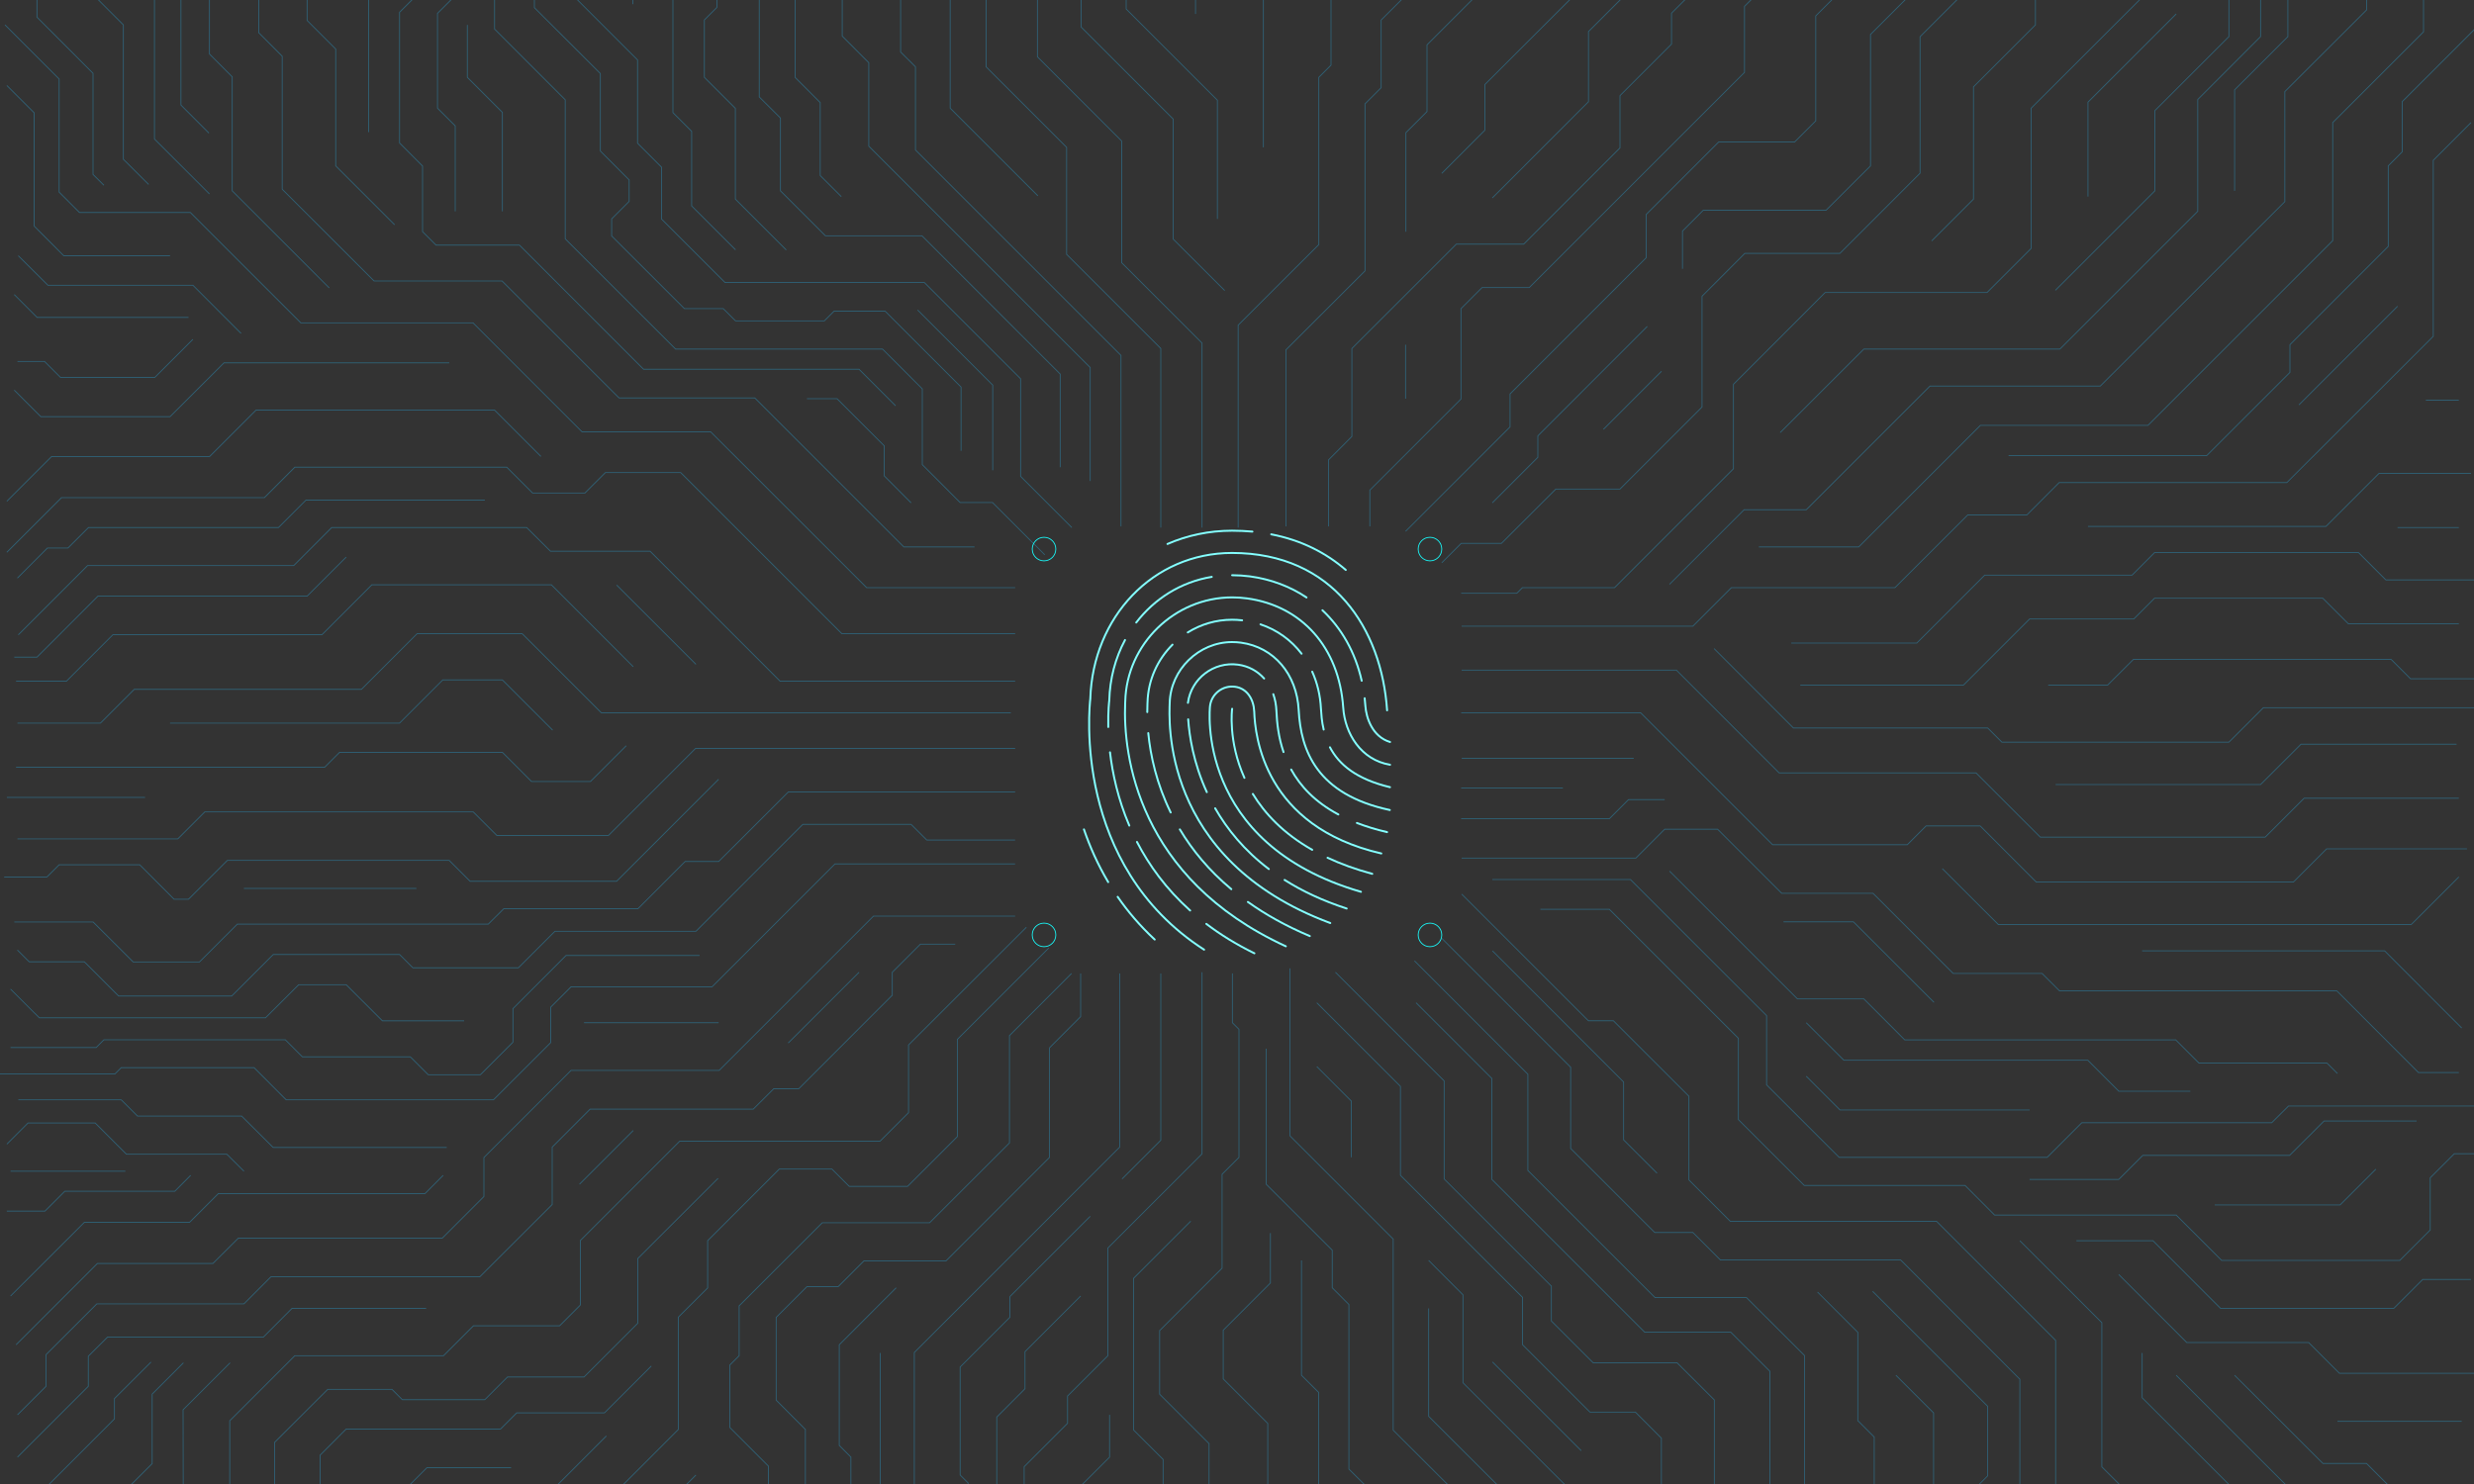 <?xml version="1.0" encoding="utf-8"?>
<!-- Generator: Adobe Illustrator 23.1.0, SVG Export Plug-In . SVG Version: 6.00 Build 0)  -->
<svg version="1.1" id="Layer_1" xmlns="http://www.w3.org/2000/svg" xmlns:xlink="http://www.w3.org/1999/xlink" x="0px" y="0px"
	 viewBox="0 0 3000 1800" style="enable-background:new 0 0 3000 1800;" xml:space="preserve">
<rect x="0" y="0" width="3000" height="1800" fill="#333333" stroke="none"/>
<style type="text/css">
	.st0{opacity:0.4;}
	.st1{fill:none;stroke:#29ABE2;stroke-miterlimit:10;}
	.st2{fill:none;stroke:#18FFFF;stroke-linecap:round;stroke-linejoin:round;stroke-miterlimit:10;}
	.st3{fill:none;stroke:#84FFFF;stroke-width:2.379;stroke-linecap:round;stroke-linejoin:round;stroke-miterlimit:10;}
</style>
<g class="st0">
	<polyline class="st1" points="1407.6,639.9 1407.6,422.7 1359.3,374.4 1293.4,308.5 1293.4,178.7 1195.7,81 1195.7,-2.9 
		1207.4,-14.6 1207.4,-77.9 	"/>
	<polyline class="st1" points="1457.6,639.9 1457.6,416.1 1360.1,318.6 1360.1,171 1258,68.9 1258,-89.9 	"/>
	<polyline class="st1" points="1501.4,639.9 1501.4,394.4 1599.2,296.7 1599.2,93.8 1614,79 1614,-32.5 1661,-79.5 	"/>
	<polyline class="st1" points="1559.3,638.5 1559.3,424.4 1655.2,328.6 1655.2,126 1674.8,106.4 1674.8,24.3 1782.8,-83.7 	"/>
	<polyline class="st1" points="2132.8,-89.9 2026.9,16 2026.9,53.5 1964.4,116 1964.4,179.4 1847.7,296.1 1766,296.1 1639.3,422.7 
		1639.3,529.4 1611,557.8 1611,638.5 	"/>
	<polyline class="st1" points="1704.4,644.5 1831.1,517.8 1831.1,477.8 1996.1,312.7 1996.1,260.2 2084,172.3 2176.1,172.3 
		2201.8,146.6 2201.8,19.3 2299,-77.9 	"/>
	<polyline class="st1" points="1299.7,639.9 1237.6,577.8 1237.6,459.4 1120.9,342.7 879.2,342.7 802.1,265.6 802.1,202.7 
		773.1,173.7 773.1,72.7 676.9,-23.5 676.9,-85.8 	"/>
	<polyline class="st1" points="1231,826.2 945.9,826.2 788.3,668.6 667.5,668.6 638.7,639.9 402.2,639.9 356.2,686 106.2,686 
		22.2,770 	"/>
	<polyline class="st1" points="1225.7,864.5 729.1,864.5 633.3,768.7 505.7,768.7 438.3,836.1 162.8,836.1 121.8,877.1 21.2,877.1 	
		"/>
	<polyline class="st1" points="1231,907.9 843.3,907.9 737.9,1013.3 602.4,1013.3 573.9,984.8 248.3,984.8 215.6,1017.5 
		21.2,1017.5 	"/>
	<polyline class="st1" points="1661.1,638.5 1661.1,594.5 1771.6,484 1771.6,374.4 1797.2,348.8 1854.4,348.8 2115.4,87.8 
		2115.4,7.7 2208.9,-85.8 	"/>
	<polyline class="st1" points="1359.3,638.5 1359.3,431.1 1110.1,181.9 1110.1,81 1092.1,63.1 1092.1,-89.9 	"/>
	<polyline class="st1" points="1231,768.7 1020.9,768.7 825.4,573.2 734.1,573.2 709.3,598 645.8,598 614.5,566.7 357.5,566.7 
		320.6,603.6 74.6,603.6 8.3,669.9 	"/>
	<polyline class="st1" points="1231,712.8 1050.9,712.8 861.8,523.8 705.8,523.8 573.6,391.6 527.4,391.6 364.8,391.6 323.4,350.3 
		230.8,257.7 96.3,257.7 71.7,233 71.7,95.8 6.1,30.2 	"/>
	<polyline class="st1" points="1231,960.6 955.9,960.6 871.5,1044.9 830.8,1044.9 773.5,1102.3 610.8,1102.3 592.1,1120.9 
		287.8,1120.9 241.9,1166.8 161.5,1166.8 112.9,1118.3 17.3,1118.3 	"/>
	<polyline class="st1" points="1230.9,1047.9 1012.5,1047.9 863.5,1196.9 692.5,1196.9 667.8,1221.6 667.8,1264.6 598.4,1334 
		533.1,1334 347,1334 308.1,1295 147,1295 139.4,1302.6 -8.2,1302.6 	"/>
	<polyline class="st1" points="1244.6,1124.7 1101.7,1267.5 1101.7,1349.6 1067.1,1384.2 824.2,1384.2 703.7,1504.7 703.7,1583 
		678.6,1608.1 574.1,1608.1 537.8,1644.4 357.5,1644.4 278.6,1723.3 278.6,1825.9 247,1857.5 247,1906.9 	"/>
	<polyline class="st1" points="1299.4,1180.7 1224.1,1256.1 1224.1,1386.3 1127.3,1483.1 997.1,1483.1 896.3,1583.9 896.3,1644.4 
		884.9,1655.8 884.9,1731.4 931.8,1778.3 931.8,1895.7 	"/>
	<polyline class="st1" points="1457.6,1179.3 1457.6,1399.6 1343.4,1513.8 1343.4,1644.4 1294.5,1693.3 1294.5,1726.4 1241.9,1779 
		1241.9,1899.6 	"/>
	<polyline class="st1" points="1564.3,1174.6 1564.3,1377.8 1689.4,1502.9 1689.4,1734.7 1760.3,1805.5 1760.3,1844.8 
		1788.7,1873.2 1788.7,1899.6 	"/>
	<polyline class="st1" points="1619.4,1179.3 1751.2,1311.1 1751.2,1430 1881.2,1560 1881.2,1602.3 1931.9,1653 2033.7,1653 
		2078.8,1698 2078.8,1806.2 2172.1,1899.6 	"/>
	<polyline class="st1" points="1715.2,1165.4 1852.7,1303 1852.7,1419.7 2006.9,1573.9 2117.8,1573.9 2188.1,1644.1 2188.1,1806.4 
		2273.9,1892.3 	"/>
	<polyline class="st1" points="1748.3,1138.1 1904.6,1294.5 1904.6,1393 2006.5,1494.9 2052.8,1494.9 2086.2,1528.3 2304.8,1528.3 
		2449.3,1672.9 2449.3,1818.7 2429.7,1838.4 2429.7,1906.9 	"/>
	<polyline class="st1" points="1772.5,1084.5 1926.1,1238.1 1956.4,1238.1 2048,1329.7 2048,1431.2 2098.1,1481.3 2348.2,1481.3 
		2492.7,1625.8 2492.7,1838.4 2477.5,1853.6 2477.5,1906.9 	"/>
	<polyline class="st1" points="1772.4,1040.8 1983.7,1040.8 2018.6,1005.8 2082.8,1005.8 2160.5,1083.5 2271.2,1083.5 
		2368.4,1180.7 2476.2,1180.7 2497.4,1201.9 2833.7,1201.9 2932.6,1300.9 2981.6,1300.9 	"/>
	<polyline class="st1" points="1771.9,864.5 1989.4,864.5 2149.5,1024.6 2312.8,1024.6 2335.6,1001.8 2401.2,1001.8 2469.2,1069.9 
		2781,1069.9 2821.3,1029.6 2991.5,1029.6 	"/>
	<polyline class="st1" points="1772.4,759.5 2052.8,759.5 2099.5,712.8 2297.8,712.8 2386.2,624.5 2457.9,624.5 2497,585.3 
		2773.1,585.3 2950.6,407.9 2950.6,194.5 2996.3,148.7 	"/>
	<polyline class="st1" points="1748.3,682.6 1771.8,659.1 1820.6,659.1 1886.6,593.2 1964.4,593.2 2063.9,493.7 2063.9,359.3 
		2115.8,307.3 2231.1,307.3 2328.3,210.1 2328.3,44.5 2461.1,-88.4 	"/>
	<polyline class="st1" points="1771.8,719.6 1839.3,719.6 1846.1,712.8 1957.8,712.8 2102,568.6 2102,466.1 2213.2,354.8 
		2409.5,354.8 2462.9,301.4 2462.9,131.3 2594.4,-0.1 2594.4,-100.2 	"/>
	<polyline class="st1" points="1867.9,1102.9 1951.5,1102.9 2108,1259.4 2108,1358 2187.9,1437.9 2382.9,1437.9 2418.7,1473.8 
		2638.9,1473.8 2694,1528.8 2910,1528.8 2946.9,1491.9 2946.9,1428.6 2976.1,1399.4 3003.4,1399.4 	"/>
	<polyline class="st1" points="1407.6,1180.7 1407.6,1383 1360.6,1430 	"/>
	<polyline class="st1" points="1357.8,1180.7 1357.8,1391.3 1108.7,1640.5 1108.7,1836.4 1090.4,1854.7 1090.4,1899.6 	"/>
	<polyline class="st1" points="1230.9,1111.2 1059.2,1111.2 872.1,1298.3 692.5,1298.3 586.8,1404 586.8,1451.3 536.4,1501.7 
		289.1,1501.7 258.2,1532.5 118.1,1532.5 19.5,1631.1 	"/>
	<polyline class="st1" points="1266.9,672.9 1203.5,609.5 1164.2,609.5 1118.4,563.6 1118.4,471.7 1070.2,423.4 819.2,423.4 
		685.4,289.7 685.4,121 599.7,35.2 599.7,-8.1 617.6,-26 617.6,-79.5 	"/>
	<polyline class="st1" points="1310.9,-89.9 1310.9,32.7 1422.6,144.4 1422.6,290 1485.1,352.4 	"/>
	<polyline class="st1" points="1772.4,812.8 2032.8,812.8 2157.4,937.5 2396.2,937.5 2474.1,1015.4 2746.8,1015.4 2794,968.2 
		2981.6,968.2 	"/>
	<polyline class="st1" points="1365.6,-77.9 1365.6,10.9 1476.2,121.5 1476.2,265.5 	"/>
	<polyline class="st1" points="1181.7,663.4 1096,663.4 915.3,482.7 750.7,482.7 623.5,355.5 608.8,340.8 453.6,340.8 342.2,229.5 
		342.2,68.2 313.7,39.6 313.7,-53.8 346.6,-86.7 	"/>
	<polyline class="st1" points="978.5,483.6 1015,483.6 1072.3,540.8 1072.3,577.3 1104.8,609.9 	"/>
	<polyline class="st1" points="1152.2,-79.5 1152.2,131.2 1258.5,237.5 	"/>
	<polyline class="st1" points="1546.4,-89.9 1546.4,-14.7 1532,-0.3 1532,178.7 	"/>
	<line class="st1" x1="1449.7" y1="-77.9" x2="1449.7" y2="16.9"/>
	<polyline class="st1" points="1704.8,281 1704.8,160.9 1730.4,135.3 1730.4,54.4 1814.3,-29.5 1871.9,-29.5 1918.1,-75.7 	"/>
	<polyline class="st1" points="2048.2,-83.7 1926.2,38.3 1926.2,123.4 1809.6,240.1 	"/>
	<polyline class="st1" points="1748.3,210.3 1800.5,158 1800.5,102.6 1985,-81.8 	"/>
	<polyline class="st1" points="1322,583.4 1322,445.8 1053.5,177.3 1053.5,76.1 1021.3,43.8 1021.3,-83.7 	"/>
	<polyline class="st1" points="1285.6,566.7 1285.6,453.7 1118,286 1000.9,286 946.4,231.5 946.4,143.2 920.7,117.6 920.7,-2.9 
		892.4,-31.2 892.4,-83.7 	"/>
	<polyline class="st1" points="964.1,-83.7 964.1,93.8 994.6,124.4 994.6,212.9 1020.2,238.5 	"/>
	<polyline class="st1" points="844.3,-79.5 844.3,-30.5 816,-2.2 816,136.6 838.7,159.3 838.7,249.8 891.9,303 	"/>
	<polyline class="st1" points="797,-88.4 797,-59.5 767.4,-29.8 767.4,5 	"/>
	<line class="st1" x1="724.6" y1="-83.7" x2="724.6" y2="-23.9"/>
	<polyline class="st1" points="869.3,-79.5 869.3,9 854.1,24.2 854.1,93.8 891.7,131.4 891.7,241.5 953.4,303.2 	"/>
	<polyline class="st1" points="523.3,-89.9 523.3,-23.9 484.5,14.9 484.5,173.4 512.4,201.4 512.4,281 528.7,297.3 629.9,297.3 
		780.4,447.9 1041.7,447.9 1086,492.2 	"/>
	<polyline class="st1" points="1112.7,376 1203.8,467.1 1203.8,570.4 	"/>
	<polyline class="st1" points="558.8,-77.9 558.8,-12.1 530.5,16.2 530.5,131.2 552,152.7 552,256.3 	"/>
	<polyline class="st1" points="566.7,30.2 566.7,93.8 609.2,136.3 609.2,256.3 	"/>
	<polyline class="st1" points="1165.4,546.8 1165.4,469.5 1073.3,377.4 1011.4,377.4 999.6,389.2 891.9,389.2 877,374.3 
		829.9,374.3 741.7,286.2 741.7,265.5 762.9,244.3 762.9,218.2 728,183.2 728,89.2 648,9.3 648,-83.7 	"/>
	<polyline class="st1" points="8.3,103.7 41.5,136.9 41.5,274.3 77.3,310.2 206.2,310.2 	"/>
	<polyline class="st1" points="655.9,553.6 599.7,497.4 310.5,497.4 254.2,553.7 62.6,553.7 8.3,608 	"/>
	<polyline class="st1" points="19.5,826.2 80.6,826.2 136.9,769.9 390.4,769.9 450.9,709.3 668.6,709.3 767.9,808.7 	"/>
	<line class="st1" x1="747.7" y1="709.6" x2="843.9" y2="805.8"/>
	<polyline class="st1" points="587.9,606.6 371,606.6 337.7,639.9 107.3,639.9 82.4,664.7 57.5,664.7 21.1,701.2 	"/>
	<polyline class="st1" points="19.5,930.6 393.7,930.6 411.8,912.5 609.2,912.5 644.5,947.9 716,947.9 759.4,904.5 	"/>
	<polyline class="st1" points="206.2,877.1 484.5,877.1 536.9,824.7 587.9,824.7 609.2,824.7 670.1,885.6 	"/>
	<polyline class="st1" points="17.3,473.2 49.5,505.4 206.2,505.4 271.6,440.1 544.7,440.1 	"/>
	<polyline class="st1" points="416.7,-83.7 372.4,-39.4 372.4,24.8 407.1,59.5 407.1,201.2 478.5,272.6 	"/>
	<line class="st1" x1="447" y1="-83.7" x2="447" y2="160.3"/>
	<polyline class="st1" points="254,-83.7 254,65.5 281.6,93.2 281.6,231.5 399.2,349.2 	"/>
	<polyline class="st1" points="254,235.3 187.3,168.6 187.3,-6.8 158.3,-35.9 158.3,-79.5 	"/>
	<polyline class="st1" points="219.4,-85.8 219.4,127.4 253.3,161.4 	"/>
	<polyline class="st1" points="82.5,-89.9 44.8,-52.1 44.8,20.8 112.8,88.9 112.8,211.6 126,224.7 	"/>
	<polyline class="st1" points="180.2,223.7 149.6,193.2 149.6,30.2 99.6,-19.9 99.6,-89.9 	"/>
	<polyline class="st1" points="22.2,310.2 58.1,346 233.9,346 292.3,404.4 	"/>
	<polyline class="st1" points="233.9,411.6 187.8,457.7 73.3,457.7 54,438.4 21.2,438.4 	"/>
	<polyline class="st1" points="17.3,357.3 45,385 228.6,385 	"/>
	<polyline class="st1" points="17.3,797.1 44.8,797.1 118.7,723.1 372.4,723.1 419.8,675.7 	"/>
	<polyline class="st1" points="5.1,1063.7 56.9,1063.7 71.7,1048.9 169.4,1048.9 211.1,1090.7 228.6,1090.7 275.7,1043.6 
		544.7,1043.6 570,1068.9 747.7,1068.9 871.4,945.2 	"/>
	<polyline class="st1" points="21.1,1152.3 35.4,1166.6 102.3,1166.6 143.8,1208.1 281,1208.1 331.4,1157.7 484.5,1157.7 
		500.7,1173.9 628.6,1173.9 672.9,1129.6 843.9,1129.6 973.5,999.9 1104.8,999.9 1123.8,1018.9 1230.9,1018.9 	"/>
	<polyline class="st1" points="848.3,1158.9 686.4,1158.9 622,1223.4 622,1264.1 582.5,1303.6 519.3,1303.6 497.6,1281.9 
		366.7,1281.9 346,1261.2 126,1261.2 116.6,1270.6 12.8,1270.6 	"/>
	<polyline class="st1" points="12.8,1199.7 40.4,1227.3 47.7,1234.5 322,1234.5 362.2,1194.4 419.8,1194.4 463.7,1238.2 
		562.8,1238.2 	"/>
	<polyline class="st1" points="22.2,1334 147,1334 166.7,1353.7 293,1353.7 331.2,1391.8 541.7,1391.8 	"/>
	<polyline class="st1" points="12.8,1572 102.3,1482.6 229.9,1482.6 264.8,1447.7 515.4,1447.7 537.4,1425.6 	"/>
	<polyline class="st1" points="8.3,1387.8 34,1362.1 115.4,1362.1 153.3,1400 275.1,1400 295.8,1420.6 	"/>
	<polyline class="st1" points="231.2,1425.6 212,1444.9 78.6,1444.9 54.5,1469 8.3,1469 	"/>
	<line class="st1" x1="12.8" y1="1420.6" x2="152" y2="1420.6"/>
	<line class="st1" x1="8.3" y1="967.2" x2="175.9" y2="967.2"/>
	<polyline class="st1" points="21.2,1716.1 55.8,1681.5 55.8,1643.1 117.4,1581.5 295.8,1581.5 328.5,1548.7 581.8,1548.7 
		669.6,1461 669.6,1391.4 715.6,1345.3 913.4,1345.3 938.3,1320.5 968.7,1320.5 1082,1207.1 1082,1179.3 1116.1,1145.2 
		1158.3,1145.2 	"/>
	<line class="st1" x1="1041.7" y1="1179.3" x2="955.8" y2="1265.1"/>
	<line class="st1" x1="708.2" y1="1240.5" x2="871.4" y2="1240.5"/>
	<line class="st1" x1="767.9" y1="1371.2" x2="702.7" y2="1436.4"/>
	<polyline class="st1" points="21.2,1767.4 107.1,1681.5 107.1,1645 130.4,1621.8 319.4,1621.8 354.1,1587 516.7,1587 	"/>
	<polyline class="st1" points="279,1653 222,1710 222.2,1812.8 193.8,1841.2 193.8,1906.9 	"/>
	<polyline class="st1" points="8.3,1801 58.9,1801 138.8,1721 138.8,1696.4 183.1,1652.1 	"/>
	<polyline class="st1" points="222.4,1653 184.5,1691 184.5,1775.3 118.6,1841.2 70.7,1841.2 14.8,1897.1 	"/>
	<polyline class="st1" points="282,1906.9 332.9,1856 332.9,1749.6 397.4,1685.2 475.3,1685.2 487.8,1697.7 587.9,1697.7 
		615.4,1670.2 708.2,1670.2 773.3,1605.1 773.3,1526.6 870.7,1429.3 	"/>
	<polyline class="st1" points="1271.8,1149.8 1160.9,1260.7 1160.9,1378.6 1100.5,1439 1029.8,1439 1008.8,1418 945,1418 
		858.1,1504.9 858.1,1562.2 822.6,1597.6 822.6,1733.8 726.9,1829.6 726.9,1935.2 	"/>
	<polyline class="st1" points="789.8,1656.9 733,1713.7 626.6,1713.7 607,1733.3 419.8,1733.3 388.1,1765.1 388.1,1801 
		434.8,1847.7 434.8,1906.9 	"/>
	<polyline class="st1" points="393.7,1906.9 393.7,1856.2 367.4,1829.9 	"/>
	<line class="st1" x1="295.8" y1="1077.6" x2="504.9" y2="1077.6"/>
	<polyline class="st1" points="735.3,1741.7 675.3,1801.8 675.3,1895.7 	"/>
	<polyline class="st1" points="479.2,1895.7 479.2,1818.7 517.7,1780.2 619.7,1780.2 	"/>
	<polyline class="st1" points="521,1973.5 521,1856.5 562.4,1815.1 	"/>
	<line class="st1" x1="613.8" y1="1917.4" x2="613.8" y2="1815.1"/>
	<polyline class="st1" points="843.9,1789.1 787.1,1845.9 787.1,1906.9 	"/>
	<line class="st1" x1="870.7" y1="1829.9" x2="870.7" y2="1917.4"/>
	<polyline class="st1" points="1310.4,1180.7 1310.4,1233.1 1272.7,1270.9 1272.7,1403.8 1147.1,1529.4 1047.6,1529.4 
		1016.4,1560.6 978.5,1560.6 941.2,1597.9 941.2,1698.3 976.6,1733.8 976.6,1856.2 992.3,1871.9 992.3,1906.9 	"/>
	<polyline class="st1" points="1031.8,1906.9 1031.8,1767.4 1017.7,1753.2 1017.7,1631.1 1086.7,1562 	"/>
	<line class="st1" x1="1067.3" y1="1641.1" x2="1067.3" y2="1806.9"/>
	<polyline class="st1" points="1322,1475.3 1224.7,1572.6 1224.7,1597.7 1164.3,1658.1 1164.3,1789.1 1173.9,1798.7 1173.9,1906.9 	
		"/>
	<polyline class="st1" points="1310.4,1572 1242.9,1639.5 1242.9,1684.5 1208.7,1718.8 1208.7,1818.7 	"/>
	<polyline class="st1" points="1494.4,1180.7 1494.4,1240.5 1502.4,1248.5 1502.4,1403.8 1481.9,1424.3 1481.9,1538.2 
		1406.2,1613.9 1406.2,1691.1 1466.1,1751 1466.1,1818.7 1363.4,1921.5 	"/>
	<polyline class="st1" points="1443.9,1481.2 1374.6,1550.5 1374.6,1734.5 1410.4,1770.2 1410.4,1829.9 1324.3,1916 	"/>
	<polyline class="st1" points="1345.5,1716.1 1345.5,1767.4 1308.1,1804.8 1308.1,1921.5 	"/>
	<polyline class="st1" points="1535.4,1272 1535.4,1436.4 1615.5,1516.4 1615.5,1562 1635.7,1582.3 1635.7,1781.9 1688.1,1834.2 
		1688.1,1916 	"/>
	<polyline class="st1" points="1452,1916 1537.3,1830.7 1537.3,1726.5 1483.3,1672.5 1483.3,1613.5 1540.5,1556.2 1540.5,1495.7 	
		"/>
	<polyline class="st1" points="1578.2,1528.8 1578.2,1668.1 1599.1,1689 1599.1,1806.9 1573.1,1832.9 1573.1,1917.4 	"/>
	<polyline class="st1" points="1596.8,1216.3 1698.2,1317.7 1698.2,1425.6 1846.3,1573.7 1846.3,1631.1 1928,1712.8 1983.1,1712.8 
		2014.6,1744.4 2014.6,1818.7 2054.9,1859 2054.9,1899.6 	"/>
	<polyline class="st1" points="1596.8,1293.7 1638.6,1335.5 1638.6,1403.8 	"/>
	<polyline class="st1" points="1732.4,1528.8 1774,1570.5 1774,1677.2 1897.3,1800.5 1957.4,1800.5 1994.7,1837.8 1994.7,1906.9 	
		"/>
	<line class="st1" x1="1809.8" y1="1652" x2="1917.4" y2="1759.6"/>
	<polyline class="st1" points="1732.4,1587 1732.4,1717.9 1854,1839.4 1854,1906.9 	"/>
	<polyline class="st1" points="1717.2,1216.3 1809.1,1308.2 1809.1,1430.6 1994.4,1615.9 2098.8,1615.9 2146.3,1663.4 
		2146.3,1818.7 2260.1,1932.5 	"/>
	<line class="st1" x1="1935" y1="1838.4" x2="1935" y2="1906.9"/>
	<line class="st1" x1="1632.9" y1="1838.4" x2="1632.9" y2="1927.3"/>
	<polyline class="st1" points="1809.8,1153.3 1968.8,1312.4 1968.8,1382.6 2009.3,1423 	"/>
	<polyline class="st1" points="1809.6,1066.8 1977.1,1066.8 2142.2,1231.9 2142.2,1315.9 2230.2,1403.8 2482.4,1403.8 
		2524.4,1361.8 2754.7,1361.8 2775.1,1341.5 3025.1,1341.5 	"/>
	<polyline class="st1" points="2461.1,1430.6 2569.2,1430.6 2598.4,1401.4 2776.4,1401.4 2818.2,1359.7 2930.4,1359.7 	"/>
	<polyline class="st1" points="2685.6,1461.5 2837.6,1461.5 2881,1418.1 	"/>
	<polyline class="st1" points="2204,1567.2 2252.8,1616 2252.8,1723.1 2272.7,1743 2272.7,1806.9 2321.3,1855.5 2321.3,1916 	"/>
	<polyline class="st1" points="2381.7,1917.4 2381.7,1818.7 2410.3,1790.1 2410.3,1705.8 2333.4,1628.9 2270.8,1566.3 	"/>
	<polyline class="st1" points="2299,1668.1 2344.7,1713.8 2344.7,1806.9 	"/>
	<polyline class="st1" points="2449.3,1504.9 2548.7,1604.3 2548.7,1779.2 2629,1859.5 2629,1906.9 	"/>
	<polyline class="st1" points="2517.9,1504.9 2610.7,1504.9 2692.7,1587 2902.7,1587 2937.8,1551.9 2996.3,1551.9 	"/>
	<polyline class="st1" points="2024.5,1056.6 2179.6,1211.6 2260.1,1211.6 2309.7,1261.3 2638.3,1261.3 2666.5,1289.5 
		2821.8,1289.5 2834.4,1302.1 	"/>
	<polyline class="st1" points="2190.3,1240.5 2235.9,1286 2531.7,1286 2569.3,1323.6 2656,1323.6 	"/>
	<polyline class="st1" points="2190.3,1305.4 2231.2,1346.3 2461.1,1346.3 	"/>
	<polyline class="st1" points="2162.7,1118.1 2247.5,1118.1 2345.2,1215.8 	"/>
	<polyline class="st1" points="1771.8,993.1 1951.5,993.1 1974.7,969.9 2018.6,969.9 	"/>
	<line class="st1" x1="1772.5" y1="919.8" x2="1981.1" y2="919.8"/>
	<line class="st1" x1="1771.8" y1="955.7" x2="1895.2" y2="955.7"/>
	<polyline class="st1" points="1809.6,609.9 1864.8,554.7 1864.8,528.7 1997.5,395.9 	"/>
	<line class="st1" x1="1944.3" y1="520.8" x2="2014.8" y2="450.3"/>
	<line class="st1" x1="1704.4" y1="418.1" x2="1704.4" y2="483.6"/>
	<polyline class="st1" points="2024.5,708.7 2114.9,618.3 2190.3,618.3 2340.3,468.3 2546.8,468.3 2770.6,244.6 2770.6,111.1 
		2869.7,12.1 2869.7,-118.7 	"/>
	<polyline class="st1" points="2685.6,-81.8 2741.2,-26.2 2741.2,44.4 2665,120.7 2665,256.3 2497.9,423.4 2260.1,423.4 
		2158.7,524.7 	"/>
	<polyline class="st1" points="2629,-83.7 2702.8,-9.9 2702.8,44.4 2613,134.2 2613,231.5 2492.4,352.1 	"/>
	<polyline class="st1" points="2389.5,-79.5 2268.2,41.8 2268.2,201.2 2214.2,255.1 2065.3,255.1 2040.2,280.3 2040.2,326 	"/>
	<polyline class="st1" points="2507.4,-100.2 2507.4,-41.7 2468.2,-2.5 2468.2,30.2 2393.1,105.3 2393.1,241.5 2342.4,292.2 	"/>
	<polyline class="st1" points="2638.9,16.9 2531.9,123.9 2531.9,238.5 	"/>
	<polyline class="st1" points="2132.8,663.4 2253.9,663.4 2401.5,515.9 2604.7,515.9 2828.7,291.9 2828.7,148.7 2938.8,38.6 
		2938.8,-41.7 2978.8,-81.6 	"/>
	<polyline class="st1" points="2820.5,-118.7 2774.3,-72.4 2774.3,44.4 2709.7,109 2709.7,231.5 	"/>
	<polyline class="st1" points="2435.7,552.7 2675.8,552.7 2776.8,451.7 2776.8,418.1 2896,298.9 2896,201.2 2912.9,184.2 
		2912.9,123.3 3004.7,31.5 	"/>
	<line class="st1" x1="2907.3" y1="371.5" x2="2787.7" y2="491.1"/>
	<polyline class="st1" points="2078.5,786.7 2174.7,883 2410.3,883 2427.5,900.2 2702.8,900.2 2744.6,858.4 3060,858.4 	"/>
	<polyline class="st1" points="2172.1,780 2324.3,780 2406.7,697.6 2585.4,697.6 2612.6,670.3 2860,670.3 2893.1,703.4 
		3004.7,703.4 	"/>
	<polyline class="st1" points="2531.9,638.5 2820.5,638.5 2884.8,574.2 2996.3,574.2 	"/>
	<line class="st1" x1="2981.6" y1="485.5" x2="2941.6" y2="485.5"/>
	<line class="st1" x1="2981.6" y1="639.9" x2="2907.3" y2="639.9"/>
	<polyline class="st1" points="2981.6,756.5 2847.5,756.5 2816.6,725.6 2612.6,725.6 2587.4,750.8 2461.1,750.8 2381,830.9 
		2183.1,830.9 	"/>
	<polyline class="st1" points="2483.7,830.9 2555.8,830.9 2587,799.8 2899.5,799.8 2923,823.3 3025.1,823.3 	"/>
	<polyline class="st1" points="2492.7,951.6 2741.2,951.6 2790.2,902.7 2978.8,902.7 	"/>
	<polyline class="st1" points="2981.6,1063.7 2923.9,1121.4 2423.2,1121.4 2355.3,1053.6 	"/>
	<polyline class="st1" points="2597.6,1153.3 2891.6,1153.3 2985.1,1246.9 	"/>
	<polyline class="st1" points="2569.2,1545.9 2651.7,1628.4 2799.5,1628.4 2836.8,1665.7 3004.7,1665.7 	"/>
	<polyline class="st1" points="2597.6,1641.1 2597.6,1695.4 2712.7,1810.5 2712.7,1838.4 2747.4,1873.2 2747.4,1899.6 	"/>
	<polyline class="st1" points="2638.9,1668.1 2789.9,1819.1 2789.9,1916 	"/>
	<line class="st1" x1="2555.8" y1="1838" x2="2555.8" y2="1899.6"/>
	<polyline class="st1" points="2709.7,1668.1 2816.8,1775.1 2869.7,1775.1 2924.9,1830.4 2924.9,1892.3 	"/>
	<line class="st1" x1="2834.4" y1="1724" x2="2985.1" y2="1724"/>
	<line class="st1" x1="2857.3" y1="1838.4" x2="2857.3" y2="1916"/>
</g>
<g>
	<g>
		<circle class="st2" cx="1266" cy="666" r="14.3"/>
		<path class="st2" d="M1748.3,1134c0-7.9-6.4-14.3-14.3-14.3c-7.9,0-14.3,6.4-14.3,14.3s6.4,14.3,14.3,14.3
			C1741.9,1148.3,1748.3,1141.9,1748.3,1134z"/>
		<circle class="st2" cx="1266" cy="1134" r="14.3"/>
		<path class="st2" d="M1748.3,666c0-7.9-6.4-14.3-14.3-14.3c-7.9,0-14.3,6.4-14.3,14.3c0,7.9,6.4,14.3,14.3,14.3
			C1741.9,680.3,1748.3,673.9,1748.3,666z"/>
	</g>
</g>
<g>
	<g>
		<path class="st3" d="M1541.5,648.1c36.7,7.1,66.6,22.6,90.4,43.2"/>
		<path class="st3" d="M1415.7,659.8c23.9-10.4,50.3-16.1,78.3-16.1c8.5,0,16.8,0.4,24.7,1.1"/>
	</g>
	<g>
		<path class="st3" d="M1343.8,1069.9c-12.6-21.2-22.2-42.8-29.4-63.9"/>
		<path class="st3" d="M1400.2,1139.6c-17.7-16.4-32.5-33.9-44.9-51.8"/>
	</g>
	<path class="st3" d="M1460.1,1151.9C1300.5,1049,1321,857.7,1322.1,847.7c3.1-99.4,76.1-177,171.9-177
		c123.1,0,181.4,92.7,188,190.9"/>
	<g>
		<path class="st3" d="M1654.8,846.9c0.4,3.2,0.7,6.4,0.9,9.6c1,14,8.4,37.1,29.9,43.5"/>
		<path class="st3" d="M1603.6,740.2c23.3,21.9,39.9,51.2,47.6,85.5"/>
		<path class="st3" d="M1494.1,697.7c7.1,0,14.4,0.5,21.5,1.4c25.7,3.5,48.9,12.3,68.7,25.6"/>
		<path class="st3" d="M1377.8,755.1c22.1-28.8,54-49.2,91.6-55.4"/>
		<path class="st3" d="M1343.9,881.8c-0.4-19.9,1.2-32.1,1.2-32.1c0.7-26.6,7.4-51.6,19.1-73.4"/>
		<path class="st3" d="M1369.4,1001.4c-13.8-32.3-20.4-63.4-23.4-88.9"/>
		<path class="st3" d="M1443.2,1104.4c-29.1-26.1-49.8-54.8-64.5-83.2"/>
		<path class="st3" d="M1521.1,1156.3c-22-10.8-41.4-22.8-58.3-35.7"/>
	</g>
	<path class="st3" d="M1559.2,1147.8c-179.9-82.9-197.5-232.2-194.8-295.1l0.1-2c1.7-69.3,59.8-126.1,129.6-126.1
		c5.9,0,12,0.4,17.9,1.2c66.3,9,111.8,59.2,116.8,132.5c2.1,31.5,21.5,63.4,56.8,69.3"/>
	<g>
		<path class="st3" d="M1612.7,906.4c10.8,20.7,31.8,38.6,72.8,48.4"/>
		<path class="st3" d="M1591.2,814.7c6.1,13.5,9.8,28.7,10.6,45c0.2,3.7,0.5,7.5,0.9,11.2c0.5,4.7,1.3,9.4,2.4,14"/>
		<path class="st3" d="M1528.5,757.3c20.1,6.7,37.2,19.1,49.8,35.6"/>
		<path class="st3" d="M1440.3,767.1c15.7-9.8,34.1-15.4,53.7-15.4c4,0,8.1,0.2,12.2,0.7"/>
		<path class="st3" d="M1391.2,863.7c0-3.4,0.1-6.7,0.2-9.7l0.1-2.1c0.7-27.2,12.2-51.9,30.3-70"/>
		<path class="st3" d="M1419.6,985.5c-17.1-34.9-24.5-68.8-27.2-96.3"/>
		<path class="st3" d="M1493.1,1078.5c-27.3-22.8-47.5-47.6-62.4-72.5"/>
		<path class="st3" d="M1588.3,1135.4c-29-12.2-53.8-26.2-75.1-41.4"/>
	</g>
	<path class="st3" d="M1613.1,1119.6c-207.4-77.2-195.1-249.9-194.7-267c1-40.4,35.3-73.8,75.6-73.8c3.6,0,7.2,0.2,10.8,0.7
		c40,5.4,67.7,38.3,70,81.7c2.5,49,21.9,102.4,110.5,121.3"/>
	<g>
		<path class="st3" d="M1645.4,998.2c10.9,4.2,23.1,8,36.6,11.1 M1565.7,933.4c11,20,28.7,39.3,57.2,54.5 M1544,842
			c2.2,6.2,3.5,13,3.8,20.2c0.6,15,2.6,32.4,8.6,50 M1440.5,852.5c4-29.6,31.3-50.3,60.7-46.3c12.8,1.7,23.6,7.7,31.7,16.8
			 M1463.4,960.8c-16.3-35.5-21.2-68.4-22.6-88.3 M1538.6,1054.1c-29.8-22.6-50.6-48.4-65.1-73.7 M1633,1102
			c-29.3-9.5-54.2-21.3-75.3-34.7"/>
	</g>
	<path class="st3" d="M1650.3,1081.7c-201.9-58.6-183.2-223.9-183-225.6c2-14.8,15.6-25.1,30.4-23.1c14.7,2,22.6,15.4,23.2,30.2
		c1,29.4,11.9,139.2,154.1,172"/>
	<g>
		<path class="st3" d="M1609.8,1040.4c15.8,7.4,33.8,14,54.2,19.5"/>
		<path class="st3" d="M1519.2,963c14.5,23.8,37.1,48,72,67.8"/>
		<path class="st3" d="M1494.1,859.7c0,0-5.3,38.9,14.9,83.8"/>
	</g>
</g>
</svg>
